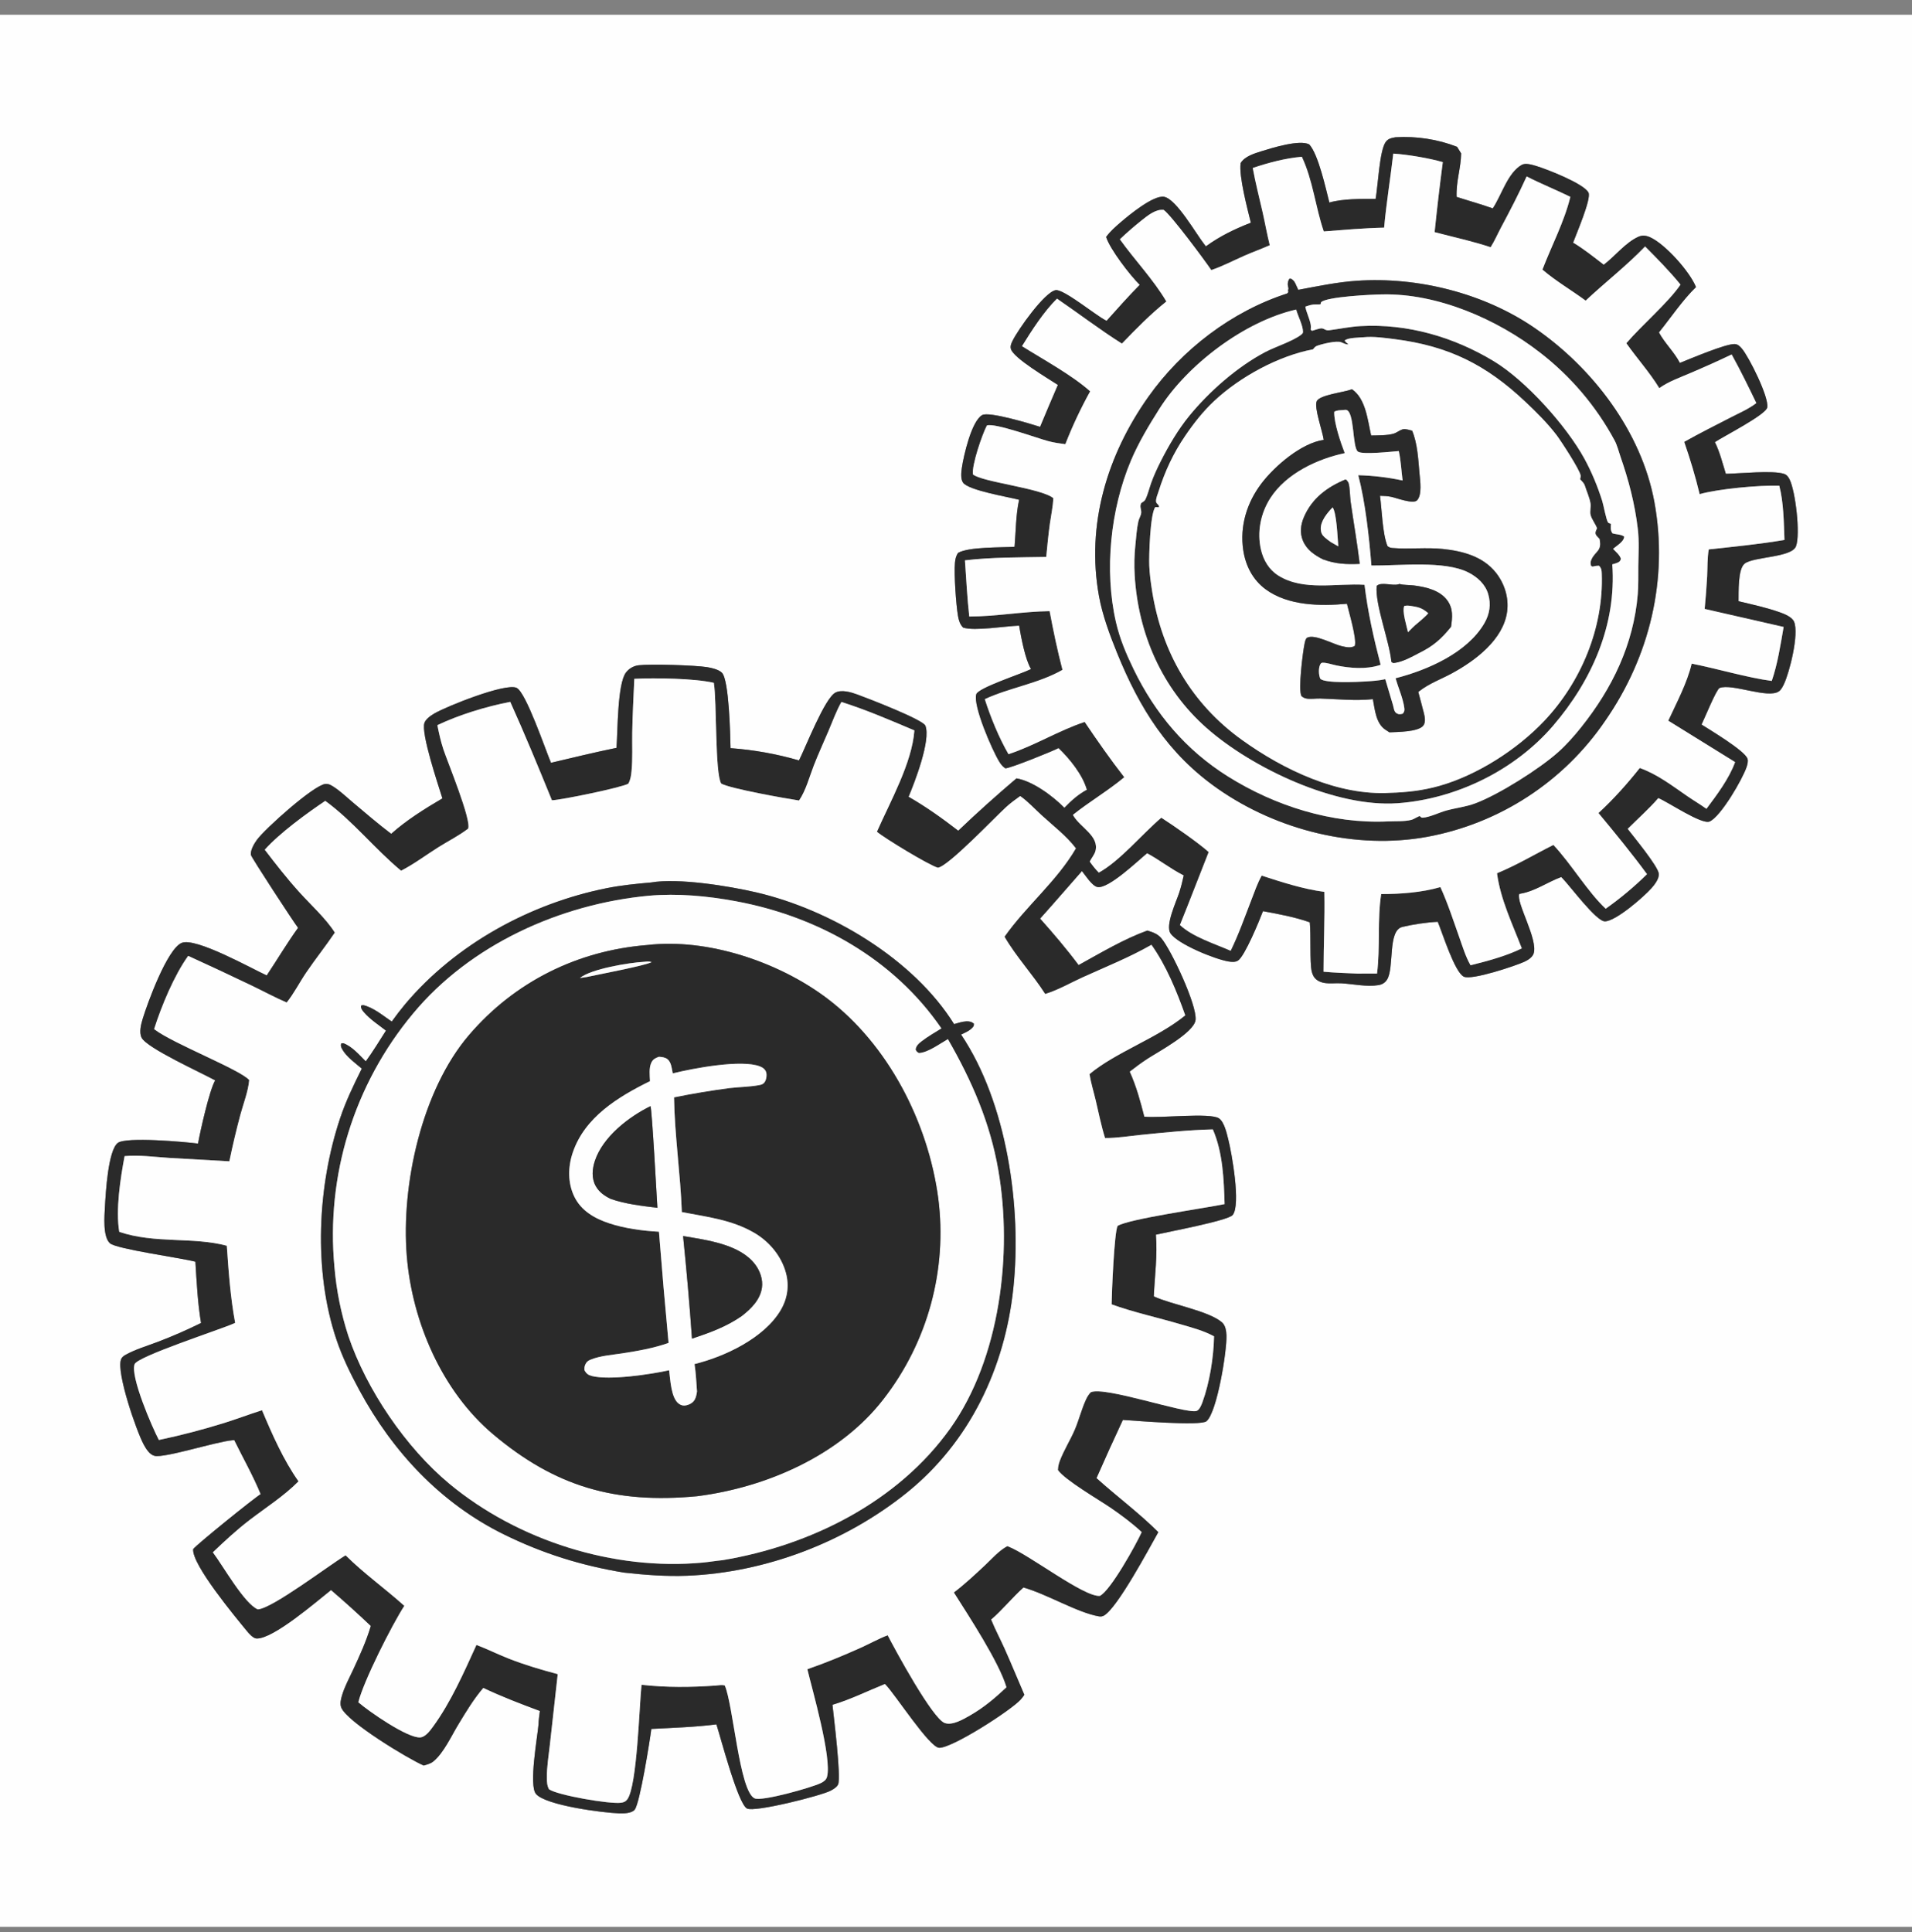 <svg width="96" height="97" viewBox="0 0 96 97" fill="none" xmlns="http://www.w3.org/2000/svg">
<rect x="0" y="0" width="96" height="97" fill="#808080" stroke="none"/>
<g clip-path="url(#clip0_0_560)">
<path d="M0 0.74H96V96.74H0V0.74ZM70.064 6.892C69.861 6.932 69.692 6.955 69.567 7.14C69.263 7.591 69.186 9.333 69.069 9.986C68.372 9.982 67.407 9.976 66.746 10.169C66.565 9.46 66.193 7.749 65.737 7.251C65.253 6.996 63.867 7.427 63.343 7.591C62.984 7.703 62.494 7.848 62.293 8.187C62.192 8.825 62.637 10.499 62.804 11.182C61.995 11.497 61.252 11.855 60.546 12.368L60.512 12.326C60.074 11.782 59.076 9.995 58.449 9.881C57.915 9.784 56.673 10.81 56.269 11.158C56.009 11.382 55.739 11.618 55.537 11.897C55.727 12.506 56.755 13.841 57.227 14.3C56.65 14.887 56.111 15.493 55.562 16.107L55.501 16.076C55.017 15.83 53.392 14.499 53.002 14.568C52.442 14.668 51.104 16.564 50.839 17.113C50.776 17.241 50.717 17.372 50.756 17.517C50.878 17.977 52.649 19.017 53.116 19.325C52.813 20.025 52.516 20.727 52.223 21.431C51.766 21.286 49.657 20.642 49.311 20.841C48.773 21.15 48.381 22.901 48.296 23.472C48.265 23.683 48.219 24.049 48.355 24.234C48.647 24.627 50.636 24.95 51.169 25.092C51.002 25.861 51.008 26.668 50.94 27.452C50.251 27.496 48.647 27.449 48.106 27.757C47.998 27.911 47.964 28.07 47.947 28.257C47.895 28.82 48.003 30.368 48.1 30.927C48.138 31.143 48.199 31.353 48.36 31.509C48.936 31.694 50.46 31.435 51.169 31.411C51.271 32.002 51.469 33.088 51.765 33.589L51.696 33.624C51.275 33.835 49.115 34.534 49.018 34.857C48.845 35.429 49.815 37.656 50.163 38.224C50.252 38.369 50.334 38.483 50.479 38.576C50.723 38.575 52.891 37.7 53.149 37.557C53.704 38.088 54.362 38.898 54.572 39.651C54.119 39.901 53.803 40.186 53.443 40.557C52.87 39.974 51.849 39.212 51.036 39.08C50.034 39.932 49.063 40.799 48.113 41.708C47.324 41.098 46.484 40.498 45.618 40.004C45.924 39.277 46.746 37.159 46.463 36.433C46.345 36.131 43.567 35.058 43.042 34.867C42.735 34.755 42.264 34.612 41.951 34.77C41.411 35.041 40.441 37.542 40.117 38.178C38.996 37.853 37.844 37.646 36.68 37.562C36.667 36.886 36.606 34.156 36.252 33.781C36.093 33.611 35.722 33.531 35.503 33.495C34.911 33.399 32.659 33.328 32.064 33.401C31.811 33.432 31.581 33.564 31.427 33.767C30.995 34.34 31.018 36.727 30.954 37.547C29.847 37.772 28.764 38.039 27.665 38.297C27.398 37.678 26.409 34.75 25.936 34.534C25.373 34.276 22.405 35.473 21.82 35.815C21.646 35.916 21.377 36.094 21.31 36.297C21.132 36.83 22.006 39.415 22.213 40.085C21.345 40.594 20.39 41.189 19.642 41.864C18.979 41.362 18.35 40.819 17.714 40.284C17.403 40.023 17.096 39.725 16.755 39.505C16.627 39.422 16.492 39.341 16.335 39.359C15.737 39.426 13.294 41.621 12.898 42.167C12.764 42.351 12.57 42.678 12.596 42.917C12.609 43.033 14.772 46.339 14.966 46.582C14.404 47.363 13.923 48.175 13.392 48.973C12.634 48.628 9.829 47.05 9.123 47.339C8.398 47.637 7.399 50.374 7.163 51.158C7.081 51.429 6.976 51.833 7.11 52.098C7.376 52.626 10.128 53.865 10.803 54.242C10.51 54.755 10.061 56.761 9.943 57.414C9.322 57.334 6.32 57.06 5.911 57.384C5.425 57.769 5.305 59.907 5.269 60.585C5.245 61.033 5.153 62.084 5.518 62.419C5.836 62.711 9.135 63.162 9.811 63.346C9.874 64.373 9.925 65.407 10.094 66.423C9.389 66.772 8.668 67.086 7.933 67.366C7.401 67.571 6.785 67.747 6.291 68.029C6.188 68.088 6.113 68.146 6.074 68.26C5.842 68.935 6.859 71.871 7.218 72.529C7.332 72.737 7.51 73.031 7.757 73.092C8.255 73.216 10.847 72.382 11.657 72.311L11.723 72.304C11.736 72.303 11.75 72.302 11.763 72.301C12.202 73.195 12.713 74.097 13.09 75.015C12.745 75.222 9.866 77.55 9.699 77.776C9.627 78.553 11.832 81.201 12.404 81.897C12.504 82.019 12.714 82.258 12.881 82.263C13.722 82.292 15.894 80.404 16.622 79.829C17.302 80.413 17.969 81.015 18.619 81.633C18.39 82.402 18.061 83.124 17.723 83.85C17.532 84.259 17.303 84.68 17.175 85.113C17.117 85.308 17.056 85.537 17.136 85.734C17.427 86.451 20.503 88.311 21.276 88.641C21.442 88.591 21.625 88.545 21.761 88.433C22.278 88.005 22.654 87.17 23.004 86.593C23.386 85.962 23.784 85.298 24.266 84.738C25.204 85.184 26.136 85.539 27.108 85.9C27.079 86.126 27.044 86.352 27.038 86.58C26.985 87.21 26.543 89.639 26.912 90.069C27.407 90.647 30.3 91.017 31.094 91.042C31.307 91.049 31.722 91.045 31.87 90.855C32.133 90.517 32.63 87.379 32.704 86.803C33.79 86.745 34.892 86.713 35.97 86.574C36.173 87.18 37.041 90.548 37.505 90.798C37.883 91.002 41.24 90.152 41.709 89.902C41.835 89.835 42.032 89.72 42.084 89.58C42.233 89.181 41.867 86.249 41.797 85.591C42.708 85.318 43.551 84.897 44.43 84.543C44.444 84.557 44.458 84.57 44.471 84.584C44.945 85.061 46.674 87.751 47.162 87.751C47.839 87.751 50.765 85.864 51.247 85.33C51.314 85.255 51.374 85.174 51.432 85.091C51.099 84.323 50.782 83.544 50.44 82.781C50.22 82.291 49.962 81.809 49.761 81.312C50.34 80.81 50.819 80.21 51.387 79.701C52.578 80.039 54.105 80.972 55.186 81.153C55.277 81.168 55.359 81.153 55.439 81.106C56.112 80.707 57.677 77.779 58.158 76.924C57.189 75.957 56.069 75.129 55.053 74.212C55.483 73.232 55.925 72.258 56.378 71.289C56.908 71.32 60.28 71.607 60.578 71.354C61.111 70.902 61.609 67.805 61.579 67.04C61.57 66.814 61.528 66.532 61.344 66.38C60.639 65.798 58.837 65.505 57.931 65.087C57.979 64.043 58.122 63.041 58.036 61.989C58.602 61.855 61.653 61.286 61.891 61.003C62.314 60.497 61.839 57.862 61.672 57.21C61.594 56.905 61.476 56.344 61.209 56.152C60.781 55.846 58.188 56.154 57.454 56.063C57.255 55.288 57.052 54.534 56.719 53.802C57.015 53.571 57.313 53.349 57.628 53.145C58.156 52.803 59.959 51.839 60.028 51.209C60.108 50.465 58.803 47.69 58.311 47.106C58.125 46.885 57.877 46.8 57.607 46.72C56.426 47.146 55.257 47.847 54.156 48.453C53.547 47.638 52.899 46.879 52.223 46.12C52.933 45.332 53.621 44.527 54.324 43.733C54.501 43.95 54.835 44.484 55.103 44.534C55.658 44.637 57.133 43.215 57.598 42.834C58.215 43.164 58.762 43.602 59.386 43.922L59.435 43.948C59.373 44.238 59.302 44.522 59.211 44.805C59.064 45.261 58.499 46.453 58.769 46.858C59.138 47.409 61.016 48.163 61.681 48.272C61.835 48.297 62.016 48.315 62.155 48.23C62.496 48.019 63.237 46.209 63.413 45.746C64.172 45.885 65.037 46.045 65.763 46.306C65.831 46.941 65.753 48.304 65.861 48.772C65.899 48.937 65.974 49.088 66.111 49.192C66.224 49.278 66.362 49.328 66.502 49.35C66.778 49.394 67.073 49.351 67.354 49.368C67.945 49.403 68.622 49.555 69.208 49.46C69.391 49.431 69.54 49.344 69.641 49.187C70.019 48.597 69.66 46.715 70.412 46.537C70.955 46.409 71.63 46.305 72.189 46.281C72.421 46.829 73.034 48.812 73.498 49.035C73.896 49.226 76.096 48.49 76.536 48.287C76.715 48.204 76.937 48.07 77.003 47.872C77.236 47.165 76.106 45.304 76.282 44.878L76.353 44.866C77.074 44.743 77.707 44.282 78.388 44.032L78.448 44.092C78.823 44.471 80.147 46.265 80.582 46.258C81.134 46.25 82.541 45.021 82.924 44.588C83.077 44.415 83.313 44.112 83.286 43.862C83.246 43.486 82.012 41.996 81.718 41.613C82.226 41.105 82.792 40.607 83.26 40.063C83.746 40.26 85.445 41.418 85.839 41.244C86.404 40.993 87.494 39.114 87.696 38.507C87.736 38.39 87.784 38.211 87.739 38.089C87.592 37.681 85.871 36.658 85.433 36.377C85.571 36.099 86.18 34.603 86.339 34.541C86.963 34.297 88.774 35.101 89.321 34.707C89.431 34.628 89.511 34.474 89.567 34.354C89.853 33.754 90.334 31.838 90.081 31.22C89.978 30.969 89.57 30.813 89.331 30.73C88.673 30.499 87.969 30.349 87.291 30.185C87.3 29.756 87.245 28.554 87.61 28.288C88.077 27.945 89.966 27.993 90.176 27.425C90.403 26.812 90.149 24.664 89.855 24.072C89.791 23.944 89.716 23.837 89.574 23.79C89.015 23.605 87.345 23.776 86.653 23.788C86.487 23.258 86.351 22.694 86.103 22.197C86.518 21.915 88.67 20.824 88.733 20.453C88.822 19.933 87.815 17.923 87.461 17.505C87.363 17.39 87.258 17.28 87.099 17.274C86.644 17.257 84.88 18.008 84.345 18.221C84.057 17.665 83.589 17.238 83.293 16.69C83.886 15.954 84.485 15.061 85.154 14.413C84.848 13.64 83.601 12.242 82.838 11.906C82.645 11.822 82.451 11.8 82.257 11.889C81.608 12.184 81.09 12.866 80.522 13.294C80.021 12.91 79.525 12.509 78.983 12.185C79.136 11.766 79.909 9.982 79.758 9.672C79.536 9.218 77.623 8.478 77.127 8.332C76.93 8.274 76.601 8.169 76.409 8.276C75.695 8.677 75.393 9.811 74.95 10.463C74.351 10.247 73.739 10.082 73.135 9.885C73.106 9.091 73.354 8.435 73.363 7.701L73.158 7.371C72.197 6.993 71.098 6.827 70.064 6.892Z" fill="#FEFEFE"/>
<path d="M69.069 9.986C69.186 9.333 69.263 7.591 69.567 7.14C69.692 6.956 69.861 6.932 70.064 6.892C71.098 6.827 72.197 6.993 73.158 7.371L73.363 7.701C73.353 8.435 73.106 9.091 73.135 9.885C73.739 10.082 74.351 10.248 74.949 10.463C75.393 9.811 75.695 8.677 76.409 8.276C76.601 8.169 76.93 8.274 77.127 8.332C77.623 8.478 79.536 9.218 79.758 9.672C79.909 9.982 79.136 11.766 78.983 12.185C79.525 12.51 80.021 12.91 80.522 13.294C81.09 12.866 81.608 12.184 82.257 11.889C82.451 11.8 82.645 11.822 82.838 11.906C83.601 12.242 84.848 13.64 85.154 14.413C84.485 15.061 83.886 15.954 83.293 16.69C83.589 17.238 84.057 17.665 84.345 18.221C84.88 18.008 86.644 17.257 87.099 17.274C87.258 17.28 87.363 17.39 87.461 17.505C87.815 17.923 88.822 19.933 88.733 20.453C88.67 20.824 86.518 21.915 86.103 22.197C86.351 22.694 86.487 23.258 86.653 23.788C87.345 23.776 89.015 23.605 89.574 23.79C89.716 23.837 89.791 23.944 89.855 24.072C90.149 24.664 90.403 26.812 90.176 27.425C89.966 27.993 88.077 27.945 87.609 28.288C87.245 28.554 87.3 29.756 87.291 30.185C87.969 30.349 88.673 30.499 89.331 30.73C89.57 30.813 89.978 30.969 90.081 31.22C90.334 31.838 89.853 33.754 89.567 34.354C89.511 34.474 89.431 34.628 89.321 34.707C88.774 35.101 86.963 34.297 86.339 34.541C86.18 34.603 85.571 36.099 85.433 36.377C85.871 36.658 87.592 37.681 87.739 38.089C87.783 38.211 87.735 38.39 87.696 38.507C87.494 39.114 86.404 40.993 85.839 41.244C85.445 41.418 83.746 40.26 83.26 40.063C82.792 40.607 82.226 41.105 81.718 41.613C82.012 41.996 83.246 43.486 83.286 43.862C83.313 44.112 83.077 44.415 82.924 44.588C82.541 45.021 81.134 46.25 80.582 46.258C80.147 46.265 78.823 44.471 78.448 44.092L78.388 44.032C77.706 44.282 77.074 44.743 76.353 44.866L76.282 44.878C76.106 45.304 77.236 47.165 77.003 47.872C76.937 48.07 76.715 48.204 76.536 48.287C76.096 48.49 73.896 49.226 73.498 49.035C73.034 48.812 72.421 46.829 72.189 46.281C71.63 46.305 70.955 46.409 70.412 46.537C69.66 46.715 70.019 48.597 69.641 49.187C69.54 49.345 69.391 49.431 69.208 49.46C68.622 49.555 67.945 49.403 67.354 49.368C67.073 49.351 66.778 49.394 66.502 49.35C66.362 49.328 66.224 49.278 66.111 49.192C65.974 49.088 65.899 48.937 65.861 48.772C65.753 48.304 65.831 46.941 65.763 46.306C65.037 46.045 64.172 45.885 63.413 45.746C63.237 46.209 62.496 48.019 62.155 48.23C62.016 48.315 61.835 48.297 61.681 48.272C61.016 48.163 59.138 47.409 58.769 46.858C58.499 46.453 59.064 45.261 59.211 44.805C59.302 44.523 59.373 44.238 59.435 43.948L59.386 43.923C58.762 43.602 58.215 43.164 57.598 42.834C57.133 43.215 55.658 44.637 55.103 44.534C54.834 44.484 54.501 43.95 54.324 43.733C53.621 44.527 52.932 45.332 52.223 46.12C52.899 46.879 53.547 47.638 54.156 48.453C55.257 47.847 56.426 47.146 57.607 46.72C57.877 46.8 58.125 46.885 58.311 47.106C58.803 47.69 60.108 50.465 60.028 51.209C59.959 51.84 58.156 52.803 57.628 53.145C57.313 53.35 57.015 53.571 56.719 53.802C57.052 54.534 57.255 55.288 57.453 56.063C58.188 56.154 60.781 55.846 61.209 56.152C61.476 56.344 61.594 56.905 61.672 57.21C61.839 57.862 62.314 60.497 61.89 61.003C61.653 61.286 58.602 61.855 58.036 61.989C58.122 63.041 57.978 64.043 57.931 65.088C58.837 65.505 60.639 65.799 61.344 66.38C61.528 66.532 61.57 66.814 61.579 67.04C61.609 67.805 61.111 70.902 60.578 71.354C60.28 71.607 56.908 71.32 56.378 71.289C55.925 72.258 55.483 73.232 55.053 74.212C56.069 75.13 57.189 75.957 58.158 76.924C57.677 77.779 56.112 80.707 55.439 81.106C55.359 81.153 55.277 81.168 55.186 81.153C54.105 80.972 52.578 80.039 51.387 79.701C50.819 80.21 50.34 80.81 49.761 81.312C49.962 81.809 50.22 82.291 50.44 82.782C50.782 83.545 51.099 84.323 51.432 85.091C51.374 85.174 51.314 85.255 51.247 85.33C50.765 85.864 47.839 87.751 47.162 87.751C46.674 87.751 44.945 85.061 44.471 84.584C44.458 84.57 44.444 84.557 44.43 84.543C43.551 84.897 42.708 85.318 41.797 85.591C41.867 86.249 42.233 89.181 42.084 89.58C42.032 89.721 41.835 89.835 41.709 89.902C41.24 90.153 37.883 91.002 37.505 90.798C37.041 90.549 36.173 87.18 35.97 86.574C34.892 86.713 33.79 86.745 32.704 86.803C32.63 87.379 32.133 90.517 31.87 90.855C31.722 91.045 31.307 91.049 31.094 91.042C30.3 91.017 27.407 90.647 26.912 90.069C26.543 89.639 26.985 87.21 27.038 86.58C27.044 86.352 27.079 86.126 27.108 85.9C26.136 85.539 25.204 85.184 24.266 84.738C23.784 85.298 23.386 85.962 23.004 86.593C22.654 87.17 22.278 88.005 21.761 88.433C21.625 88.545 21.442 88.591 21.276 88.641C20.503 88.311 17.427 86.451 17.136 85.734C17.056 85.537 17.117 85.308 17.175 85.113C17.303 84.68 17.532 84.259 17.723 83.85C18.061 83.124 18.39 82.402 18.619 81.633C17.969 81.015 17.302 80.413 16.622 79.829C15.894 80.404 13.722 82.292 12.881 82.263C12.714 82.258 12.504 82.019 12.404 81.897C11.832 81.201 9.627 78.553 9.699 77.776C9.866 77.55 12.745 75.222 13.09 75.015C12.713 74.097 12.202 73.195 11.763 72.301C11.75 72.302 11.736 72.303 11.723 72.304L11.657 72.311C10.847 72.382 8.255 73.216 7.757 73.092C7.51 73.031 7.332 72.737 7.218 72.529C6.859 71.871 5.842 68.935 6.074 68.26C6.113 68.146 6.188 68.088 6.291 68.029C6.785 67.747 7.401 67.571 7.933 67.366C8.668 67.086 9.389 66.772 10.094 66.423C9.925 65.407 9.874 64.373 9.811 63.346C9.135 63.162 5.836 62.711 5.518 62.419C5.153 62.085 5.245 61.033 5.269 60.585C5.305 59.907 5.425 57.769 5.911 57.384C6.32 57.06 9.322 57.334 9.943 57.414C10.061 56.761 10.51 54.755 10.803 54.242C10.128 53.865 7.376 52.626 7.11 52.098C6.976 51.833 7.081 51.429 7.163 51.158C7.399 50.374 8.398 47.637 9.123 47.339C9.829 47.05 12.634 48.628 13.392 48.973C13.923 48.175 14.404 47.363 14.966 46.582C14.772 46.339 12.609 43.033 12.596 42.917C12.57 42.678 12.764 42.351 12.898 42.167C13.294 41.621 15.737 39.426 16.335 39.359C16.492 39.341 16.627 39.422 16.755 39.505C17.096 39.725 17.403 40.023 17.714 40.284C18.35 40.819 18.979 41.362 19.642 41.864C20.39 41.189 21.345 40.594 22.213 40.085C22.006 39.415 21.132 36.83 21.31 36.297C21.377 36.094 21.646 35.916 21.82 35.815C22.405 35.473 25.373 34.276 25.936 34.534C26.409 34.75 27.398 37.678 27.665 38.297C28.764 38.039 29.847 37.772 30.954 37.547C31.018 36.727 30.995 34.34 31.427 33.767C31.581 33.564 31.811 33.432 32.064 33.401C32.659 33.328 34.911 33.399 35.503 33.495C35.722 33.531 36.093 33.612 36.252 33.781C36.606 34.156 36.667 36.886 36.68 37.562C37.844 37.646 38.996 37.853 40.117 38.178C40.441 37.542 41.411 35.041 41.951 34.77C42.264 34.612 42.735 34.755 43.042 34.867C43.567 35.058 46.345 36.131 46.463 36.433C46.746 37.159 45.924 39.277 45.618 40.004C46.484 40.498 47.324 41.098 48.113 41.708C49.063 40.8 50.034 39.932 51.036 39.08C51.849 39.212 52.87 39.974 53.443 40.557C53.803 40.186 54.119 39.901 54.572 39.651C54.362 38.898 53.704 38.088 53.149 37.557C52.891 37.7 50.723 38.575 50.479 38.576C50.334 38.483 50.252 38.37 50.163 38.224C49.815 37.656 48.845 35.429 49.018 34.857C49.115 34.534 51.275 33.835 51.696 33.624L51.765 33.589C51.469 33.088 51.271 32.002 51.169 31.411C50.46 31.435 48.936 31.694 48.36 31.51C48.199 31.353 48.138 31.143 48.1 30.927C48.003 30.368 47.895 28.82 47.947 28.257C47.964 28.07 47.998 27.911 48.106 27.757C48.647 27.449 50.251 27.496 50.94 27.452C51.008 26.668 51.002 25.861 51.169 25.092C50.636 24.95 48.647 24.627 48.355 24.234C48.219 24.049 48.265 23.683 48.296 23.472C48.381 22.901 48.773 21.15 49.311 20.841C49.657 20.642 51.766 21.286 52.223 21.431C52.516 20.727 52.813 20.025 53.116 19.325C52.649 19.017 50.878 17.977 50.756 17.517C50.717 17.372 50.776 17.241 50.839 17.113C51.104 16.564 52.442 14.668 53.002 14.568C53.392 14.499 55.017 15.83 55.501 16.076L55.562 16.107C56.111 15.493 56.65 14.887 57.227 14.301C56.755 13.842 55.727 12.507 55.537 11.897C55.739 11.618 56.009 11.382 56.269 11.158C56.673 10.81 57.915 9.784 58.449 9.881C59.076 9.995 60.074 11.782 60.512 12.326L60.546 12.368C61.252 11.856 61.995 11.497 62.804 11.182C62.637 10.499 62.192 8.825 62.293 8.187C62.494 7.848 62.984 7.703 63.343 7.591C63.867 7.427 65.253 6.996 65.737 7.251C66.193 7.749 66.565 9.46 66.746 10.169C67.407 9.976 68.372 9.982 69.069 9.986ZM69.956 7.712C69.813 8.95 69.608 10.188 69.496 11.428C68.486 11.45 67.474 11.542 66.466 11.619C66.043 10.387 65.927 9.066 65.364 7.871C64.536 7.942 63.688 8.167 62.9 8.434C63.035 9.178 63.225 9.91 63.393 10.647C63.518 11.2 63.617 11.763 63.754 12.312C63.332 12.499 62.897 12.654 62.474 12.841C61.929 13.082 61.381 13.368 60.818 13.56C60.47 13.048 58.804 10.802 58.427 10.538C58.025 10.489 57.617 10.829 57.317 11.066C56.941 11.366 56.577 11.682 56.228 12.014C56.98 13.068 57.904 14.021 58.563 15.137C57.75 15.787 57.05 16.503 56.33 17.251C55.207 16.543 54.163 15.74 53.07 14.994C52.4 15.66 51.812 16.576 51.315 17.379C52.377 18.046 53.829 18.834 54.737 19.647C54.263 20.503 53.846 21.389 53.49 22.301C53.202 22.265 52.918 22.223 52.637 22.149C52.086 22.005 49.931 21.215 49.55 21.363C49.315 21.815 48.787 23.343 48.851 23.817C49.294 24.202 52.291 24.51 52.889 25.013C52.865 25.439 52.775 25.86 52.715 26.282C52.638 26.839 52.583 27.402 52.53 27.962C51.169 27.987 49.802 27.972 48.449 28.133C48.514 29.072 48.562 30.018 48.666 30.953C50.013 30.951 51.352 30.699 52.701 30.683C52.888 31.678 53.091 32.651 53.346 33.631C52.151 34.317 50.693 34.523 49.446 35.102C49.739 36.014 50.155 37.037 50.636 37.864C51.957 37.431 53.15 36.679 54.461 36.245C55.102 37.194 55.746 38.119 56.45 39.021C55.636 39.701 54.704 40.245 53.871 40.911C53.881 40.929 53.891 40.947 53.901 40.964C54.245 41.544 55.197 41.975 55.002 42.726C54.956 42.902 54.798 43.09 54.715 43.256C54.858 43.455 54.996 43.637 55.172 43.809C56.23 43.228 57.352 41.868 58.309 41.054C58.913 41.44 60.176 42.316 60.687 42.778C60.202 43.998 59.738 45.223 59.244 46.44C59.88 47.04 60.992 47.381 61.79 47.734C62.192 46.912 62.5 46.032 62.831 45.18C62.99 44.771 63.132 44.345 63.348 43.962C64.37 44.292 65.427 44.638 66.495 44.778C66.523 46.117 66.455 47.448 66.455 48.786C67.017 48.838 67.58 48.853 68.143 48.88L69.14 48.877C69.308 47.548 69.148 46.182 69.348 44.887C70.317 44.889 71.391 44.808 72.321 44.538C72.697 45.361 72.975 46.229 73.278 47.081C73.441 47.541 73.591 48.04 73.835 48.462C74.669 48.256 75.638 47.996 76.408 47.614C75.939 46.393 75.334 45.148 75.164 43.843C76.216 43.404 77.002 42.918 77.995 42.421C78.903 43.389 79.719 44.782 80.621 45.623C81.358 45.102 82.052 44.522 82.695 43.889C81.929 42.845 81.085 41.816 80.257 40.819C81 40.14 81.707 39.345 82.332 38.558C83.22 38.876 83.95 39.443 84.721 39.973C85.036 40.189 85.368 40.385 85.679 40.608C86.205 39.904 86.819 39.09 87.118 38.262L83.762 36.183C84.176 35.283 84.71 34.289 84.938 33.319C86.229 33.571 87.707 34.02 88.959 34.187C89.256 33.322 89.397 32.376 89.555 31.477L85.59 30.571C85.642 30.03 85.683 29.488 85.714 28.945C85.736 28.501 85.718 28.02 85.795 27.584C87.058 27.446 88.344 27.321 89.597 27.108C89.564 26.237 89.556 25.227 89.336 24.385C88.333 24.355 86.275 24.542 85.338 24.81C85.121 23.908 84.865 23.059 84.562 22.184C85.327 21.751 86.116 21.359 86.897 20.956C87.328 20.733 87.798 20.534 88.184 20.237C87.788 19.414 87.388 18.596 86.946 17.797C86.269 18.119 85.585 18.426 84.894 18.72C84.373 18.947 83.773 19.152 83.312 19.487C82.82 18.685 82.196 17.998 81.657 17.232C82.428 16.33 83.756 15.199 84.378 14.289C83.824 13.61 83.216 12.995 82.599 12.374C81.672 13.339 80.592 14.177 79.614 15.094C78.904 14.569 78.11 14.109 77.444 13.536C77.909 12.326 78.535 11.148 78.847 9.883C78.124 9.527 77.368 9.227 76.652 8.859C76.255 9.735 75.821 10.57 75.368 11.418C75.194 11.745 75.041 12.099 74.844 12.412C73.907 12.103 72.981 11.905 72.03 11.655C72.151 10.482 72.288 9.31 72.442 8.14C71.77 7.942 70.664 7.756 69.956 7.712ZM31.848 34.081C31.81 34.981 31.759 35.881 31.744 36.782C31.733 37.422 31.771 38.083 31.708 38.72C31.687 38.935 31.657 39.158 31.546 39.346C31.232 39.535 28.212 40.16 27.712 40.179C27.035 38.522 26.356 36.871 25.62 35.238C24.404 35.474 23.081 35.876 21.96 36.407C22.042 36.819 22.131 37.224 22.263 37.623C22.464 38.234 23.684 41.185 23.505 41.602C23.041 41.961 22.502 42.227 22.006 42.54C21.391 42.927 20.783 43.386 20.138 43.716C18.817 42.621 17.717 41.218 16.331 40.209C15.397 40.836 14.028 41.836 13.294 42.661C13.852 43.392 14.417 44.113 15.034 44.796C15.598 45.421 16.37 46.12 16.813 46.822C16.353 47.504 15.835 48.152 15.371 48.835C15.044 49.317 14.757 49.884 14.395 50.333C13.795 50.075 13.22 49.762 12.632 49.48C11.576 48.973 10.515 48.477 9.449 47.991C8.746 48.963 8.103 50.516 7.738 51.666C7.752 51.676 7.765 51.687 7.779 51.697C8.708 52.401 12.076 53.71 12.513 54.226C12.461 54.796 12.221 55.41 12.07 55.965C11.863 56.74 11.678 57.52 11.515 58.305L8.48 58.133C7.749 58.085 6.987 57.979 6.256 58.045C6.047 59.153 5.799 60.743 5.988 61.846C7.76 62.451 9.692 62.087 11.388 62.544C11.477 63.839 11.569 65.139 11.807 66.417L11.751 66.442C11.078 66.747 6.903 68.095 6.758 68.493C6.535 69.108 7.643 71.666 7.977 72.296C9.078 72.064 10.166 71.78 11.241 71.447C11.884 71.245 12.514 71.006 13.156 70.803C13.668 72.02 14.226 73.289 14.989 74.373C14.255 75.114 13.358 75.682 12.532 76.314C11.885 76.81 11.276 77.373 10.688 77.937C11.193 78.602 12.267 80.521 12.945 80.8C13.67 80.759 16.499 78.6 17.352 78.086C18.277 79.003 19.336 79.754 20.301 80.623C19.684 81.574 18.247 84.415 17.992 85.465C18.484 85.895 20.474 87.288 21.108 87.228C21.368 87.203 21.596 86.887 21.74 86.691C22.64 85.459 23.291 83.969 23.922 82.587C24.464 82.79 24.983 83.052 25.522 83.264C26.329 83.583 27.164 83.829 28.003 84.052L27.61 87.582C27.552 88.13 27.45 88.716 27.457 89.266C27.459 89.466 27.468 89.653 27.564 89.831C27.985 90.134 30.632 90.588 31.184 90.508C31.321 90.488 31.416 90.451 31.5 90.335C31.994 89.647 32.096 85.662 32.211 84.588C33.456 84.725 34.678 84.716 35.926 84.627C36.079 84.614 36.243 84.581 36.392 84.622C36.821 85.613 37.122 89.929 37.885 90.287C38.25 90.458 40.77 89.74 41.209 89.523C41.353 89.453 41.481 89.37 41.525 89.205C41.776 88.26 40.782 84.835 40.537 83.806C41.437 83.494 42.34 83.121 43.209 82.731C43.661 82.528 44.106 82.277 44.569 82.1C44.934 82.808 46.823 86.302 47.442 86.509C47.831 86.638 48.369 86.316 48.7 86.128C49.391 85.735 49.956 85.254 50.532 84.712C50.167 83.459 48.635 81.126 47.892 79.952C48.437 79.538 48.946 79.062 49.446 78.594C49.794 78.267 50.152 77.851 50.576 77.625C50.594 77.632 50.612 77.638 50.63 77.645C51.676 78.052 54.415 80.184 55.221 80.124C55.754 79.869 57.053 77.528 57.323 76.922L57.283 76.884C56.828 76.465 56.308 76.078 55.799 75.727C55.177 75.299 53.481 74.323 53.116 73.806C53.123 73.639 53.154 73.499 53.212 73.343C53.417 72.8 53.734 72.308 53.962 71.776C54.172 71.282 54.301 70.744 54.527 70.259C54.592 70.119 54.659 70.013 54.765 69.901C55.444 69.58 59.504 70.993 60.071 70.84C60.219 70.8 60.324 70.539 60.37 70.411C60.735 69.417 60.936 68.143 60.957 67.093C60.432 66.806 59.874 66.664 59.303 66.495C58.221 66.175 56.837 65.864 55.813 65.486C55.82 64.914 55.946 61.85 56.115 61.547C56.7 61.192 60.477 60.663 61.486 60.453C61.449 59.202 61.4 57.868 60.896 56.703C59.693 56.73 58.482 56.857 57.285 56.977C56.688 57.038 56.086 57.14 55.484 57.136C55.29 56.516 55.163 55.869 55.013 55.236C54.91 54.803 54.773 54.367 54.704 53.927C56.026 52.821 58.115 52.121 59.51 50.975C59.08 49.765 58.558 48.484 57.813 47.435C56.704 48.071 55.511 48.544 54.35 49.072C53.744 49.348 53.114 49.713 52.477 49.905C51.846 48.919 51.019 48.035 50.435 47.028C51.523 45.482 53.059 44.24 54.019 42.593C53.538 41.961 52.876 41.462 52.294 40.927C51.943 40.605 51.614 40.245 51.225 39.968C50.978 40.142 50.738 40.319 50.514 40.523C49.968 41.02 47.613 43.499 47.092 43.565C46.666 43.454 44.403 42.08 44.029 41.759C44.687 40.264 45.794 38.305 45.911 36.672C44.719 36.166 43.48 35.632 42.247 35.243C41.987 35.702 41.806 36.21 41.6 36.695C41.354 37.275 41.087 37.851 40.859 38.438C40.638 39.008 40.466 39.683 40.12 40.191C39.427 40.086 36.65 39.592 36.212 39.34C35.892 38.819 35.998 35.224 35.841 34.282C34.87 34.054 32.868 34.029 31.848 34.081Z" fill="#2A2A2A"/>
<path d="M69.496 11.429C69.608 10.188 69.813 8.951 69.956 7.712C70.664 7.756 71.77 7.942 72.442 8.14C72.288 9.31 72.151 10.482 72.031 11.655C72.981 11.905 73.907 12.103 74.844 12.412C75.041 12.099 75.194 11.745 75.368 11.418C75.821 10.57 76.255 9.735 76.652 8.859C77.368 9.227 78.124 9.527 78.847 9.883C78.535 11.148 77.909 12.326 77.444 13.536C78.11 14.11 78.904 14.569 79.614 15.094C80.592 14.177 81.672 13.34 82.599 12.374C83.216 12.995 83.824 13.61 84.378 14.289C83.756 15.199 82.428 16.33 81.657 17.232C82.196 17.998 82.82 18.685 83.312 19.487C83.773 19.152 84.373 18.947 84.895 18.72C85.585 18.427 86.269 18.119 86.946 17.797C87.388 18.596 87.788 19.414 88.184 20.237C87.799 20.534 87.328 20.733 86.897 20.956C86.116 21.359 85.327 21.751 84.562 22.184C84.865 23.059 85.121 23.908 85.338 24.81C86.275 24.542 88.333 24.355 89.336 24.385C89.556 25.227 89.564 26.237 89.597 27.108C88.344 27.321 87.058 27.446 85.795 27.584C85.718 28.02 85.736 28.501 85.714 28.945C85.683 29.488 85.642 30.03 85.59 30.572L89.555 31.477C89.397 32.376 89.256 33.322 88.959 34.187C87.707 34.02 86.229 33.571 84.938 33.319C84.71 34.289 84.176 35.283 83.762 36.183L87.118 38.262C86.819 39.09 86.205 39.904 85.679 40.608C85.368 40.385 85.036 40.19 84.721 39.973C83.95 39.443 83.22 38.876 82.332 38.558C81.707 39.345 81 40.14 80.257 40.819C81.085 41.816 81.929 42.845 82.695 43.889C82.052 44.522 81.358 45.102 80.621 45.623C79.719 44.782 78.903 43.389 77.995 42.421C77.002 42.918 76.216 43.404 75.164 43.843C75.334 45.148 75.94 46.393 76.408 47.614C75.638 47.996 74.669 48.256 73.835 48.462C73.591 48.04 73.441 47.541 73.278 47.081C72.975 46.229 72.697 45.361 72.321 44.538C71.391 44.808 70.317 44.889 69.349 44.887C69.148 46.182 69.308 47.548 69.14 48.877L68.143 48.88C67.58 48.854 67.017 48.838 66.455 48.786C66.455 47.448 66.523 46.117 66.495 44.778C65.427 44.638 64.37 44.292 63.348 43.962C63.132 44.345 62.99 44.771 62.831 45.18C62.5 46.033 62.192 46.913 61.79 47.734C60.992 47.381 59.88 47.04 59.244 46.44C59.738 45.223 60.202 43.998 60.687 42.778C60.176 42.316 58.913 41.44 58.309 41.054C57.352 41.868 56.23 43.228 55.172 43.809C54.996 43.637 54.858 43.455 54.715 43.256C54.798 43.091 54.956 42.902 55.002 42.726C55.197 41.975 54.245 41.544 53.901 40.964C53.891 40.947 53.881 40.929 53.871 40.911C54.704 40.245 55.636 39.701 56.45 39.022C55.746 38.119 55.102 37.194 54.461 36.245C53.15 36.679 51.957 37.431 50.636 37.865C50.155 37.037 49.739 36.014 49.446 35.102C50.693 34.523 52.151 34.317 53.347 33.631C53.091 32.651 52.888 31.678 52.701 30.683C51.352 30.699 50.013 30.951 48.666 30.953C48.562 30.018 48.514 29.072 48.449 28.133C49.802 27.972 51.169 27.988 52.53 27.962C52.583 27.402 52.638 26.839 52.715 26.282C52.775 25.86 52.865 25.439 52.889 25.013C52.291 24.51 49.294 24.202 48.851 23.817C48.787 23.343 49.315 21.815 49.55 21.363C49.931 21.215 52.086 22.005 52.637 22.149C52.918 22.223 53.202 22.265 53.49 22.301C53.846 21.389 54.263 20.503 54.737 19.647C53.829 18.834 52.377 18.046 51.315 17.379C51.812 16.576 52.4 15.66 53.07 14.994C54.163 15.74 55.207 16.543 56.33 17.251C57.05 16.504 57.75 15.787 58.563 15.137C57.904 14.021 56.98 13.068 56.228 12.014C56.577 11.682 56.941 11.366 57.317 11.066C57.617 10.829 58.025 10.489 58.427 10.538C58.804 10.802 60.47 13.048 60.818 13.56C61.381 13.368 61.929 13.082 62.474 12.841C62.897 12.654 63.332 12.499 63.754 12.312C63.617 11.763 63.518 11.2 63.393 10.648C63.225 9.91 63.035 9.178 62.9 8.434C63.688 8.167 64.536 7.942 65.364 7.871C65.927 9.066 66.043 10.387 66.466 11.619C67.474 11.542 68.486 11.45 69.496 11.429ZM65.185 14.552L65.038 14.231C64.984 14.116 64.934 14.072 64.834 14L64.743 13.992C64.677 14.086 64.65 14.198 64.66 14.316C64.665 14.372 64.69 14.425 64.694 14.48C64.696 14.519 64.672 14.557 64.674 14.596C64.675 14.619 64.685 14.641 64.69 14.664L64.628 14.734C61.846 15.632 59.335 17.551 57.651 19.933C55.582 22.858 54.533 26.344 55.178 29.921C55.352 30.885 55.717 31.867 56.085 32.775C57.217 35.564 58.641 37.854 61.156 39.607C64.138 41.687 68.066 42.672 71.667 42.012C75.301 41.339 78.516 39.243 80.596 36.188C82.831 32.968 83.772 29.074 83.066 25.209C82.42 21.675 79.958 18.454 77.03 16.45C74.492 14.715 71.176 13.889 68.126 14.097C67.137 14.164 66.158 14.37 65.185 14.552Z" fill="#FEFEFE"/>
<path d="M64.69 14.664C64.685 14.641 64.675 14.619 64.674 14.596C64.672 14.557 64.696 14.519 64.694 14.48C64.69 14.425 64.665 14.372 64.66 14.316C64.65 14.198 64.677 14.086 64.743 13.992L64.834 14C64.934 14.072 64.984 14.116 65.038 14.231L65.185 14.552C66.158 14.37 67.137 14.164 68.126 14.097C71.176 13.889 74.492 14.715 77.03 16.45C79.958 18.454 82.42 21.675 83.066 25.209C83.772 29.074 82.831 32.968 80.596 36.188C78.516 39.243 75.301 41.339 71.667 42.012C68.066 42.672 64.138 41.687 61.156 39.607C58.641 37.854 57.217 35.564 56.085 32.775C55.717 31.867 55.352 30.885 55.178 29.921C54.533 26.344 55.582 22.858 57.651 19.933C59.335 17.551 61.846 15.632 64.628 14.734L64.69 14.664ZM69.4 14.781C68.901 14.784 66.611 14.895 66.331 15.173L66.3 15.281C66.23 15.283 66.16 15.286 66.09 15.284C65.884 15.277 65.732 15.33 65.54 15.396C65.59 15.701 65.834 16.168 65.818 16.418C65.816 16.443 65.816 16.468 65.814 16.493C65.813 16.514 65.811 16.534 65.809 16.554L65.876 16.609C65.99 16.58 66.265 16.473 66.368 16.487C66.524 16.507 66.542 16.605 66.748 16.579C67.273 16.512 67.781 16.401 68.312 16.372C70.672 16.24 73.003 16.923 75.01 18.139C76.625 19.118 78.653 21.389 79.549 23.023C79.917 23.695 80.218 24.428 80.449 25.159C80.513 25.364 80.648 26.118 80.742 26.234C80.775 26.274 80.838 26.277 80.885 26.299C80.878 26.477 80.851 26.627 80.96 26.775C81.146 26.836 81.409 26.825 81.551 26.942C81.534 27.111 81.402 27.229 81.277 27.332C81.183 27.41 81.087 27.484 80.99 27.557C81.128 27.701 81.329 27.864 81.385 28.057C81.346 28.169 81.336 28.191 81.221 28.247C81.139 28.286 81.038 28.308 80.952 28.334C81.168 31.369 79.927 34.167 77.977 36.44C76.056 38.678 73.097 40.118 70.17 40.328C67.07 40.55 62.869 38.573 60.569 36.539C58.343 34.57 57.148 31.824 56.972 28.889C56.942 28.378 56.953 27.866 57.007 27.357C57.047 26.972 57.072 26.554 57.156 26.177C57.188 26.037 57.281 25.894 57.299 25.757C57.31 25.672 57.283 25.576 57.268 25.492C57.25 25.395 57.263 25.351 57.297 25.261C57.316 25.249 57.335 25.236 57.354 25.223C57.406 25.186 57.472 25.146 57.502 25.087C57.629 24.839 57.703 24.516 57.798 24.25C57.934 23.869 58.106 23.5 58.289 23.139C58.678 22.371 59.16 21.554 59.705 20.887C60.707 19.66 62.121 18.415 63.524 17.677C64.052 17.4 64.871 17.147 65.321 16.813C65.374 16.76 65.424 16.741 65.423 16.66C65.417 16.324 65.17 15.877 65.08 15.541C62.496 16.126 59.614 18.305 58.209 20.529C57.686 21.356 57.168 22.216 56.786 23.119C55.754 25.56 55.436 28.648 56.03 31.229C56.224 32.075 56.543 32.827 56.92 33.603C58.002 35.832 59.544 37.662 61.658 38.985C64.022 40.466 66.886 41.373 69.689 41.24C70.051 41.223 70.506 41.252 70.856 41.164C70.945 41.141 71.021 41.095 71.101 41.053C71.159 41.023 71.218 40.997 71.276 40.967C71.329 41.01 71.357 41.058 71.429 41.054C71.78 41.034 72.254 40.795 72.61 40.696C73.101 40.56 73.593 40.513 74.078 40.331C75.257 39.889 77.292 38.603 78.228 37.768C78.651 37.391 79.033 36.957 79.387 36.515C80.951 34.558 82.02 32.355 82.231 29.831C82.27 29.367 82.254 28.895 82.259 28.43C82.265 27.811 82.307 27.169 82.233 26.553C82.08 25.272 81.777 24.117 81.356 22.905C81.27 22.656 81.195 22.35 81.071 22.119C80.145 20.399 78.867 18.893 77.32 17.699C75.166 16.023 72.168 14.719 69.4 14.781ZM68.465 16.932C68.25 16.951 67.648 16.95 67.514 17.101C67.571 17.183 67.628 17.231 67.708 17.29C67.567 17.297 67.461 17.233 67.334 17.181C67.11 17.09 66.351 17.274 66.113 17.368C66.031 17.4 65.978 17.475 65.923 17.539C64.185 17.869 62.254 18.923 60.962 20.134C60.398 20.663 59.935 21.254 59.502 21.891C58.906 22.766 58.492 23.662 58.172 24.668C58.124 24.82 58.027 25.035 58.046 25.189C58.062 25.312 58.23 25.347 58.186 25.469L58.003 25.462C57.743 25.821 57.684 27.933 57.704 28.399C57.723 28.831 57.781 29.263 57.849 29.69C58.339 32.752 59.822 35.324 62.359 37.149C64.44 38.646 67.191 39.965 69.809 39.804C70.641 39.782 71.458 39.685 72.262 39.458C74.161 38.922 76.17 37.635 77.529 36.2C79.38 34.249 80.521 31.519 80.424 28.808C80.418 28.635 80.41 28.532 80.286 28.404C80.165 28.401 80.076 28.419 79.96 28.448L79.89 28.415C79.853 28.298 79.847 28.226 79.896 28.11C80.089 27.653 80.448 27.69 80.308 27.054C80.224 26.96 80.088 26.866 80.107 26.729C80.116 26.664 80.16 26.583 80.186 26.521C80.101 26.298 79.918 26.075 79.861 25.85C79.816 25.671 79.886 25.463 79.858 25.278C79.815 25.002 79.656 24.643 79.568 24.368C79.532 24.254 79.417 24.151 79.338 24.063C79.346 24.003 79.367 23.942 79.363 23.881C79.343 23.616 78.348 22.098 78.155 21.846C77.695 21.245 77.146 20.699 76.596 20.18C74.613 18.308 72.729 17.369 70.01 17.025C69.508 16.962 68.969 16.883 68.465 16.932Z" fill="#2A2A2A"/>
<path d="M65.54 15.396C65.732 15.33 65.884 15.277 66.09 15.284C66.16 15.286 66.23 15.283 66.3 15.281L66.331 15.173C66.611 14.895 68.901 14.784 69.4 14.781C72.168 14.719 75.166 16.023 77.32 17.699C78.867 18.893 80.145 20.399 81.071 22.119C81.195 22.35 81.27 22.656 81.356 22.905C81.777 24.117 82.08 25.272 82.233 26.553C82.307 27.169 82.265 27.811 82.259 28.43C82.254 28.895 82.27 29.367 82.231 29.831C82.02 32.355 80.951 34.558 79.387 36.515C79.033 36.957 78.651 37.391 78.228 37.768C77.292 38.603 75.257 39.889 74.078 40.331C73.593 40.513 73.101 40.56 72.61 40.696C72.254 40.795 71.78 41.034 71.429 41.054C71.357 41.058 71.329 41.01 71.276 40.967C71.218 40.997 71.159 41.023 71.101 41.053C71.021 41.095 70.945 41.141 70.856 41.164C70.506 41.252 70.051 41.223 69.689 41.24C66.886 41.373 64.022 40.466 61.658 38.985C59.544 37.662 58.002 35.832 56.92 33.603C56.543 32.827 56.224 32.075 56.03 31.229C55.436 28.648 55.754 25.56 56.786 23.119C57.168 22.216 57.686 21.356 58.209 20.529C59.614 18.305 62.496 16.126 65.08 15.541C65.17 15.877 65.417 16.324 65.423 16.66C65.424 16.741 65.374 16.76 65.321 16.813C64.871 17.147 64.052 17.4 63.524 17.677C62.121 18.415 60.707 19.66 59.705 20.887C59.16 21.554 58.678 22.371 58.289 23.139C58.106 23.5 57.934 23.869 57.798 24.25C57.703 24.516 57.629 24.839 57.502 25.087C57.472 25.146 57.406 25.186 57.354 25.223C57.335 25.236 57.316 25.249 57.297 25.261C57.263 25.351 57.25 25.395 57.268 25.492C57.283 25.576 57.31 25.672 57.299 25.757C57.281 25.894 57.188 26.037 57.156 26.177C57.072 26.554 57.047 26.972 57.007 27.357C56.953 27.866 56.942 28.378 56.972 28.889C57.148 31.824 58.343 34.57 60.569 36.539C62.869 38.573 67.07 40.55 70.17 40.328C73.097 40.118 76.056 38.678 77.977 36.44C79.927 34.167 81.168 31.369 80.952 28.334C81.038 28.308 81.139 28.286 81.221 28.247C81.336 28.191 81.346 28.169 81.385 28.057C81.329 27.864 81.128 27.701 80.99 27.557C81.087 27.484 81.183 27.41 81.277 27.332C81.402 27.229 81.534 27.111 81.551 26.942C81.409 26.825 81.146 26.836 80.96 26.775C80.851 26.627 80.878 26.477 80.885 26.299C80.838 26.277 80.775 26.274 80.742 26.234C80.648 26.118 80.513 25.364 80.449 25.159C80.218 24.428 79.917 23.695 79.549 23.023C78.653 21.389 76.625 19.118 75.01 18.139C73.003 16.923 70.672 16.24 68.312 16.372C67.781 16.401 67.273 16.512 66.748 16.579C66.542 16.605 66.524 16.507 66.368 16.487C66.265 16.473 65.99 16.58 65.876 16.609L65.809 16.554C65.811 16.534 65.813 16.514 65.814 16.493C65.816 16.468 65.816 16.443 65.818 16.418C65.834 16.168 65.59 15.701 65.54 15.396Z" fill="#FEFEFE"/>
<path d="M69.809 39.804C67.191 39.965 64.44 38.646 62.359 37.149C59.822 35.324 58.339 32.752 57.849 29.69C57.781 29.263 57.723 28.831 57.704 28.399C57.684 27.933 57.743 25.821 58.003 25.462L58.186 25.469C58.23 25.347 58.062 25.312 58.046 25.189C58.027 25.035 58.124 24.82 58.172 24.668C58.492 23.662 58.906 22.766 59.502 21.891C59.935 21.254 60.398 20.663 60.962 20.134C62.254 18.923 64.185 17.869 65.923 17.539C65.978 17.475 66.031 17.4 66.113 17.368C66.351 17.274 67.11 17.09 67.334 17.181C67.461 17.233 67.567 17.297 67.708 17.29C67.628 17.231 67.571 17.183 67.514 17.101C67.648 16.95 68.25 16.951 68.465 16.932C68.969 16.883 69.508 16.962 70.01 17.025C72.729 17.369 74.613 18.308 76.596 20.18C77.146 20.699 77.695 21.245 78.155 21.846C78.348 22.098 79.343 23.616 79.363 23.881C79.367 23.942 79.346 24.003 79.338 24.063C79.417 24.151 79.532 24.254 79.568 24.368C79.656 24.643 79.815 25.002 79.858 25.278C79.886 25.463 79.816 25.671 79.861 25.85C79.918 26.075 80.101 26.298 80.186 26.521C80.16 26.583 80.116 26.664 80.107 26.729C80.088 26.866 80.224 26.96 80.308 27.054C80.448 27.69 80.089 27.653 79.896 28.11C79.847 28.226 79.853 28.298 79.89 28.415L79.96 28.448C80.076 28.419 80.165 28.401 80.286 28.404C80.41 28.532 80.418 28.635 80.424 28.808C80.521 31.519 79.38 34.249 77.529 36.2C76.17 37.635 74.161 38.922 72.262 39.458C71.458 39.685 70.641 39.782 69.809 39.804ZM67.876 19.541C67.859 19.548 67.842 19.555 67.824 19.562C67.476 19.696 66.247 19.826 66.11 20.148C65.974 20.466 66.406 21.663 66.463 22.085C65.344 22.239 63.986 23.41 63.326 24.286C62.603 25.245 62.245 26.411 62.421 27.61C62.538 28.399 62.897 29.11 63.55 29.59C64.677 30.417 66.301 30.437 67.629 30.313C67.73 30.741 68.135 32.083 68.023 32.428C67.83 32.551 67.581 32.489 67.37 32.443C66.942 32.349 66.015 31.822 65.637 32.015C65.551 32.059 65.521 32.228 65.502 32.316C65.416 32.72 65.17 34.641 65.346 34.947C65.426 35.011 65.471 35.042 65.573 35.066C65.785 35.114 66.061 35.063 66.281 35.07C67.171 35.098 68.04 35.195 68.931 35.103C69.032 35.625 69.081 36.312 69.555 36.633C69.623 36.679 69.691 36.724 69.761 36.767C70.15 36.75 71.215 36.75 71.46 36.432C71.589 36.266 71.543 36.012 71.497 35.824C71.408 35.461 71.304 35.101 71.211 34.739L71.27 34.694C71.763 34.311 72.36 34.098 72.905 33.802C74.067 33.172 75.482 32.114 75.671 30.709C75.765 30.009 75.543 29.301 75.106 28.75C74.458 27.934 73.443 27.667 72.448 27.562C71.602 27.474 70.754 27.583 69.919 27.514C69.813 27.505 69.743 27.483 69.663 27.414C69.409 26.771 69.385 25.611 69.289 24.893C69.477 24.898 69.663 24.904 69.848 24.943C70.111 24.997 70.954 25.325 71.15 25.119C71.412 24.845 71.302 24.115 71.271 23.765C71.208 23.066 71.174 22.273 70.902 21.623C70.783 21.594 70.591 21.531 70.47 21.548C70.309 21.57 70.143 21.72 69.984 21.769C69.671 21.867 69.179 21.858 68.844 21.865C68.668 21.097 68.578 20.024 67.885 19.545C67.882 19.544 67.879 19.543 67.876 19.541Z" fill="#FEFEFE"/>
<path d="M66.463 22.085C66.406 21.663 65.974 20.466 66.11 20.148C66.247 19.826 67.476 19.696 67.824 19.562C67.842 19.555 67.859 19.548 67.876 19.541C67.879 19.542 67.882 19.544 67.885 19.545C68.578 20.024 68.668 21.097 68.844 21.865C69.179 21.858 69.671 21.867 69.984 21.769C70.143 21.719 70.309 21.57 70.47 21.548C70.591 21.531 70.783 21.594 70.902 21.623C71.174 22.273 71.208 23.066 71.271 23.765C71.302 24.115 71.412 24.845 71.15 25.119C70.954 25.325 70.111 24.997 69.848 24.943C69.663 24.904 69.477 24.898 69.289 24.893C69.385 25.611 69.409 26.771 69.663 27.414C69.743 27.483 69.813 27.505 69.919 27.514C70.754 27.583 71.602 27.474 72.448 27.562C73.443 27.667 74.458 27.934 75.106 28.75C75.543 29.3 75.765 30.009 75.671 30.709C75.482 32.114 74.067 33.172 72.905 33.802C72.36 34.098 71.763 34.31 71.27 34.694L71.211 34.739C71.304 35.101 71.408 35.461 71.497 35.824C71.543 36.012 71.589 36.266 71.46 36.432C71.215 36.749 70.15 36.75 69.761 36.767C69.691 36.724 69.623 36.679 69.555 36.633C69.081 36.311 69.032 35.625 68.931 35.102C68.04 35.195 67.171 35.098 66.281 35.07C66.061 35.063 65.785 35.114 65.573 35.066C65.471 35.042 65.426 35.01 65.346 34.947C65.17 34.641 65.416 32.72 65.502 32.315C65.521 32.228 65.551 32.058 65.637 32.015C66.015 31.822 66.942 32.349 67.37 32.443C67.581 32.489 67.83 32.551 68.023 32.428C68.135 32.083 67.73 30.74 67.629 30.313C66.301 30.437 64.677 30.417 63.55 29.589C62.897 29.11 62.538 28.399 62.421 27.61C62.245 26.411 62.603 25.245 63.326 24.286C63.986 23.41 65.344 22.239 66.463 22.085ZM67.443 20.589C67.295 20.599 67.116 20.59 66.991 20.676C66.968 21.209 67.319 22.236 67.519 22.75C66.137 23.042 64.578 23.776 63.786 25.004C63.295 25.766 63.106 26.711 63.312 27.597C63.435 28.126 63.716 28.603 64.183 28.897C65.45 29.692 67.117 29.269 68.512 29.36C68.675 30.723 68.975 32.049 69.321 33.377L69.258 33.398C68.585 33.614 67.778 33.549 67.094 33.408C66.879 33.364 66.623 33.27 66.406 33.273C66.335 33.274 66.311 33.314 66.281 33.377C66.193 33.561 66.209 33.903 66.295 34.083C66.564 34.319 68.171 34.238 68.589 34.212C68.909 34.191 69.239 34.169 69.554 34.099C69.682 34.539 69.813 34.977 69.946 35.415C69.985 35.56 69.992 35.745 70.139 35.821C70.251 35.88 70.318 35.858 70.432 35.831C70.516 35.719 70.528 35.673 70.508 35.531C70.44 35.046 70.206 34.526 70.069 34.053C71.672 33.641 73.664 32.779 74.529 31.29C74.794 30.832 74.871 30.342 74.722 29.831C74.577 29.332 74.183 28.976 73.733 28.745C72.527 28.128 70.253 28.409 68.858 28.394C68.745 26.985 68.554 25.218 68.197 23.858C68.945 23.878 69.691 23.966 70.424 24.123C70.357 23.626 70.341 23.136 70.231 22.645C69.876 22.674 68.423 22.834 68.186 22.678C67.883 22.479 68.029 20.617 67.571 20.576C67.538 20.573 67.477 20.584 67.443 20.589Z" fill="#2A2A2A"/>
<path d="M67.519 22.75C67.319 22.236 66.968 21.209 66.991 20.676C67.116 20.59 67.295 20.599 67.443 20.588C67.477 20.583 67.538 20.573 67.571 20.576C68.029 20.617 67.883 22.478 68.186 22.677C68.423 22.834 69.876 22.674 70.231 22.645C70.341 23.136 70.357 23.626 70.424 24.123C69.691 23.966 68.945 23.878 68.197 23.858C68.554 25.218 68.745 26.985 68.858 28.394C70.253 28.409 72.527 28.128 73.733 28.745C74.183 28.976 74.577 29.332 74.722 29.831C74.871 30.342 74.794 30.832 74.529 31.29C73.664 32.779 71.672 33.641 70.069 34.053C70.206 34.526 70.44 35.046 70.508 35.531C70.528 35.673 70.516 35.719 70.432 35.831C70.318 35.858 70.251 35.88 70.139 35.821C69.992 35.745 69.985 35.56 69.945 35.415C69.813 34.977 69.682 34.538 69.554 34.099C69.239 34.169 68.909 34.191 68.589 34.212C68.171 34.238 66.564 34.319 66.295 34.083C66.209 33.903 66.193 33.561 66.281 33.377C66.311 33.314 66.335 33.274 66.406 33.273C66.623 33.269 66.879 33.364 67.094 33.408C67.778 33.549 68.585 33.614 69.258 33.398L69.321 33.377C68.975 32.049 68.675 30.723 68.512 29.36C67.117 29.269 65.45 29.692 64.183 28.896C63.716 28.603 63.435 28.126 63.312 27.596C63.106 26.711 63.295 25.766 63.786 25.004C64.578 23.776 66.137 23.042 67.519 22.75ZM67.553 24.074C66.631 24.457 65.866 25.027 65.465 25.974C65.304 26.352 65.258 26.759 65.419 27.146C65.609 27.603 65.997 27.866 66.421 28.082C67.068 28.318 67.588 28.338 68.27 28.31C68.144 27.262 67.96 26.22 67.812 25.174C67.774 24.903 67.786 24.471 67.699 24.224C67.695 24.214 67.618 24.11 67.613 24.105C67.596 24.091 67.573 24.084 67.553 24.074ZM70.266 29.319C70.243 29.326 70.22 29.333 70.196 29.34C69.903 29.419 69.339 29.201 69.123 29.416C69.028 30.329 69.761 32.18 69.861 33.228C69.942 33.285 69.923 33.294 70.032 33.279C70.429 33.225 70.877 32.981 71.23 32.793C71.949 32.442 72.358 32.085 72.857 31.467C72.924 30.991 72.971 30.561 72.67 30.146C72.296 29.631 71.589 29.471 70.992 29.394C70.757 29.364 70.491 29.382 70.266 29.319Z" fill="#FEFEFE"/>
<path d="M66.421 28.082C65.997 27.866 65.609 27.603 65.419 27.146C65.258 26.76 65.304 26.352 65.465 25.974C65.866 25.027 66.631 24.457 67.554 24.074C67.573 24.085 67.596 24.091 67.613 24.106C67.618 24.11 67.695 24.214 67.699 24.225C67.786 24.471 67.774 24.903 67.812 25.175C67.96 26.22 68.144 27.262 68.27 28.31C67.588 28.338 67.068 28.319 66.421 28.082ZM66.908 25.474C66.641 25.753 66.296 26.161 66.315 26.57C66.323 26.738 66.38 26.862 66.505 26.972C66.604 27.059 66.711 27.14 66.819 27.217C66.943 27.29 67.069 27.361 67.195 27.431C67.158 27.039 67.115 25.74 66.908 25.474Z" fill="#2A2A2A"/>
<path d="M66.819 27.216C66.711 27.14 66.604 27.059 66.505 26.972C66.38 26.862 66.323 26.738 66.315 26.57C66.296 26.161 66.641 25.753 66.908 25.474C67.115 25.74 67.158 27.038 67.195 27.431C67.069 27.361 66.943 27.289 66.819 27.216Z" fill="#FEFEFE"/>
<path d="M71.23 32.793C70.877 32.981 70.429 33.225 70.032 33.279C69.923 33.294 69.942 33.285 69.861 33.228C69.761 32.18 69.028 30.329 69.123 29.416C69.339 29.201 69.903 29.419 70.196 29.34C70.22 29.333 70.243 29.326 70.266 29.319C70.491 29.382 70.757 29.364 70.993 29.394C71.589 29.471 72.296 29.631 72.67 30.146C72.971 30.561 72.924 30.991 72.857 31.467C72.358 32.086 71.949 32.442 71.23 32.793ZM70.509 30.422C70.385 30.688 70.627 31.429 70.694 31.74C70.853 31.585 71.01 31.412 71.187 31.277C71.365 31.12 71.555 30.969 71.713 30.79C71.448 30.563 71.286 30.495 70.947 30.44L70.872 30.427C70.741 30.406 70.641 30.392 70.509 30.422Z" fill="#2A2A2A"/>
<path d="M70.694 31.74C70.627 31.429 70.385 30.688 70.509 30.422C70.641 30.392 70.741 30.406 70.872 30.427L70.947 30.44C71.286 30.495 71.448 30.563 71.713 30.791C71.555 30.969 71.365 31.12 71.187 31.277C71.01 31.412 70.853 31.585 70.694 31.74Z" fill="#FEFEFE"/>
<path d="M27.712 40.18C28.212 40.16 31.232 39.535 31.546 39.346C31.657 39.158 31.687 38.935 31.708 38.72C31.771 38.083 31.733 37.422 31.744 36.782C31.759 35.881 31.81 34.981 31.848 34.081C32.868 34.03 34.87 34.055 35.841 34.282C35.998 35.224 35.892 38.819 36.212 39.34C36.65 39.593 39.427 40.086 40.12 40.191C40.466 39.683 40.638 39.008 40.859 38.438C41.087 37.851 41.354 37.275 41.6 36.695C41.806 36.21 41.987 35.702 42.247 35.243C43.48 35.632 44.719 36.166 45.911 36.672C45.794 38.305 44.687 40.264 44.029 41.759C44.403 42.08 46.666 43.454 47.092 43.565C47.613 43.499 49.968 41.02 50.514 40.523C50.738 40.319 50.978 40.142 51.225 39.968C51.614 40.245 51.943 40.605 52.294 40.927C52.876 41.462 53.538 41.961 54.019 42.593C53.059 44.24 51.523 45.482 50.435 47.029C51.019 48.035 51.846 48.919 52.477 49.905C53.114 49.713 53.744 49.348 54.35 49.072C55.511 48.544 56.704 48.071 57.813 47.435C58.558 48.484 59.08 49.766 59.51 50.975C58.115 52.121 56.026 52.821 54.704 53.927C54.773 54.367 54.91 54.803 55.013 55.236C55.163 55.869 55.29 56.516 55.484 57.136C56.086 57.14 56.688 57.038 57.285 56.977C58.482 56.857 59.693 56.73 60.896 56.703C61.4 57.868 61.449 59.202 61.486 60.453C60.477 60.663 56.7 61.192 56.115 61.547C55.946 61.85 55.82 64.914 55.813 65.486C56.837 65.864 58.221 66.175 59.303 66.495C59.874 66.664 60.432 66.806 60.957 67.093C60.936 68.143 60.735 69.417 60.37 70.411C60.324 70.539 60.219 70.8 60.071 70.84C59.504 70.993 55.444 69.58 54.765 69.901C54.659 70.013 54.592 70.119 54.527 70.259C54.301 70.744 54.172 71.282 53.962 71.776C53.734 72.308 53.417 72.8 53.212 73.343C53.154 73.499 53.123 73.639 53.116 73.806C53.481 74.323 55.177 75.299 55.799 75.727C56.308 76.078 56.828 76.465 57.283 76.884L57.323 76.922C57.053 77.528 55.754 79.87 55.221 80.124C54.415 80.184 51.676 78.052 50.63 77.645C50.612 77.638 50.594 77.632 50.576 77.625C50.152 77.851 49.794 78.267 49.446 78.594C48.946 79.062 48.437 79.538 47.892 79.952C48.635 81.126 50.167 83.459 50.533 84.712C49.956 85.254 49.391 85.735 48.7 86.128C48.369 86.316 47.831 86.638 47.442 86.509C46.823 86.302 44.934 82.808 44.569 82.1C44.106 82.277 43.661 82.528 43.209 82.731C42.34 83.121 41.437 83.494 40.537 83.806C40.782 84.835 41.776 88.26 41.525 89.205C41.481 89.37 41.353 89.453 41.209 89.524C40.77 89.74 38.25 90.458 37.885 90.287C37.122 89.929 36.821 85.613 36.392 84.623C36.243 84.581 36.079 84.614 35.926 84.627C34.678 84.716 33.456 84.725 32.211 84.588C32.096 85.662 31.994 89.648 31.5 90.335C31.416 90.451 31.321 90.488 31.184 90.508C30.632 90.588 27.985 90.134 27.564 89.831C27.468 89.653 27.459 89.466 27.457 89.266C27.45 88.716 27.552 88.13 27.61 87.582L28.003 84.052C27.164 83.829 26.329 83.583 25.522 83.264C24.983 83.052 24.464 82.79 23.922 82.587C23.291 83.969 22.64 85.459 21.74 86.691C21.596 86.887 21.368 87.203 21.108 87.228C20.474 87.288 18.484 85.895 17.992 85.465C18.247 84.415 19.684 81.574 20.301 80.623C19.336 79.754 18.277 79.004 17.352 78.086C16.499 78.6 13.67 80.759 12.945 80.8C12.267 80.521 11.193 78.602 10.688 77.937C11.276 77.373 11.885 76.81 12.532 76.314C13.358 75.682 14.255 75.114 14.989 74.373C14.226 73.289 13.668 72.02 13.156 70.803C12.514 71.006 11.884 71.246 11.241 71.447C10.166 71.78 9.078 72.064 7.977 72.296C7.643 71.666 6.535 69.108 6.758 68.493C6.903 68.095 11.078 66.748 11.751 66.443L11.807 66.417C11.569 65.139 11.477 63.839 11.388 62.544C9.692 62.087 7.76 62.451 5.988 61.847C5.799 60.743 6.047 59.153 6.256 58.045C6.987 57.979 7.749 58.085 8.48 58.133L11.515 58.306C11.678 57.52 11.863 56.74 12.07 55.965C12.221 55.41 12.461 54.797 12.513 54.226C12.076 53.71 8.708 52.401 7.779 51.698C7.766 51.687 7.752 51.676 7.738 51.666C8.103 50.516 8.746 48.964 9.449 47.991C10.515 48.477 11.576 48.974 12.632 49.48C13.22 49.763 13.795 50.075 14.395 50.333C14.757 49.884 15.044 49.317 15.371 48.835C15.835 48.152 16.353 47.504 16.813 46.822C16.37 46.12 15.598 45.421 15.034 44.796C14.417 44.114 13.852 43.392 13.294 42.661C14.028 41.836 15.397 40.836 16.331 40.209C17.717 41.218 18.817 42.622 20.138 43.716C20.783 43.386 21.391 42.927 22.006 42.54C22.502 42.227 23.041 41.961 23.505 41.602C23.684 41.185 22.464 38.234 22.263 37.624C22.131 37.224 22.042 36.82 21.96 36.407C23.081 35.876 24.404 35.474 25.62 35.238C26.356 36.871 27.035 38.522 27.712 40.18ZM32.69 44.306C31.938 44.373 31.198 44.444 30.456 44.593C26.62 45.361 22.879 47.406 20.344 50.413C20.108 50.697 19.883 50.989 19.669 51.29C19.234 50.994 18.748 50.58 18.23 50.462L18.127 50.489C18.114 50.633 18.191 50.727 18.283 50.832C18.585 51.18 19.016 51.461 19.379 51.743C19.048 52.259 18.728 52.792 18.366 53.287C18.034 52.96 17.681 52.537 17.236 52.375L17.128 52.391C17.098 52.511 17.127 52.578 17.187 52.685C17.396 53.06 17.843 53.377 18.165 53.651C17.762 54.466 17.372 55.265 17.082 56.129C15.936 59.552 15.733 63.802 16.888 67.241C17.188 68.136 17.599 68.972 18.047 69.801C19.712 72.884 22.126 75.473 25.295 77.035C27.25 77.997 29.181 78.6 31.331 78.954C32.378 79.07 33.445 79.153 34.5 79.111C38.447 78.952 42.432 77.428 45.509 74.96C48.683 72.414 50.458 68.673 50.879 64.676C51.307 60.61 50.563 55.378 48.256 51.942C48.495 51.824 48.725 51.742 48.886 51.518L48.901 51.401C48.792 51.298 48.665 51.273 48.516 51.28C48.315 51.289 48.098 51.361 47.905 51.417C45.856 48.132 41.68 45.663 37.962 44.801C36.585 44.481 34.044 44.072 32.69 44.306Z" fill="#FEFEFE"/>
<path d="M19.669 51.289C19.883 50.989 20.108 50.697 20.344 50.413C22.879 47.406 26.62 45.361 30.456 44.593C31.198 44.444 31.938 44.373 32.69 44.306C34.044 44.072 36.585 44.481 37.962 44.801C41.68 45.663 45.856 48.132 47.905 51.417C48.098 51.361 48.315 51.289 48.516 51.279C48.665 51.273 48.792 51.297 48.901 51.401L48.886 51.518C48.725 51.741 48.495 51.824 48.256 51.942C50.563 55.378 51.307 60.61 50.879 64.676C50.458 68.673 48.683 72.414 45.509 74.96C42.432 77.428 38.447 78.952 34.5 79.111C33.445 79.153 32.378 79.07 31.331 78.954C29.181 78.6 27.25 77.997 25.295 77.034C22.126 75.473 19.712 72.884 18.047 69.801C17.599 68.972 17.188 68.136 16.888 67.24C15.733 63.802 15.936 59.551 17.082 56.129C17.372 55.264 17.762 54.466 18.165 53.651C17.843 53.377 17.396 53.06 17.187 52.685C17.127 52.578 17.098 52.511 17.128 52.391L17.236 52.375C17.681 52.537 18.034 52.96 18.366 53.287C18.728 52.791 19.048 52.259 19.379 51.743C19.016 51.461 18.585 51.18 18.283 50.832C18.191 50.726 18.114 50.633 18.127 50.489L18.23 50.462C18.748 50.58 19.234 50.994 19.669 51.289ZM32.577 44.971C28.148 45.384 23.616 47.42 20.738 50.888C17.779 54.437 16.358 59.021 16.793 63.621C16.892 64.797 17.127 65.958 17.493 67.08C18.399 69.768 20.386 72.688 22.564 74.495C26.006 77.349 30.825 78.872 35.288 78.451C35.62 78.42 35.949 78.361 36.28 78.331C40.678 77.6 45.083 75.41 47.716 71.711C50.215 68.201 50.848 62.928 50.126 58.754C49.712 56.361 48.797 54.265 47.594 52.172C47.197 52.397 46.594 52.846 46.141 52.87C46.033 52.812 46.027 52.804 45.971 52.694C45.998 52.498 46.129 52.388 46.279 52.273C46.586 52.035 46.938 51.837 47.267 51.631C44.868 48.139 41.058 46.008 36.932 45.245C35.51 44.982 34.02 44.844 32.577 44.971Z" fill="#2A2A2A"/>
<path d="M36.28 78.331C35.949 78.362 35.62 78.42 35.288 78.451C30.825 78.872 26.006 77.349 22.564 74.495C20.386 72.688 18.399 69.768 17.493 67.08C17.127 65.958 16.892 64.797 16.793 63.621C16.358 59.021 17.779 54.437 20.738 50.889C23.616 47.42 28.148 45.384 32.577 44.971C34.02 44.844 35.51 44.982 36.932 45.245C41.058 46.008 44.868 48.139 47.267 51.631C46.938 51.837 46.586 52.035 46.279 52.273C46.129 52.388 45.998 52.499 45.971 52.694C46.027 52.804 46.033 52.812 46.141 52.87C46.594 52.846 47.197 52.397 47.594 52.172C48.797 54.266 49.712 56.361 50.126 58.754C50.848 62.928 50.215 68.201 47.716 71.711C45.083 75.41 40.678 77.6 36.28 78.331ZM32.496 47.447C28.996 47.725 25.846 49.286 23.552 51.962C21.189 54.718 20.133 59.463 20.425 63.061C20.694 66.367 22.193 69.843 24.749 72.001C27.889 74.653 30.898 75.503 34.982 75.121C34.997 75.119 35.012 75.117 35.027 75.116C38.491 74.672 42.174 73.069 44.355 70.25C46.581 67.385 47.572 63.751 47.108 60.153C46.601 56.355 44.6 52.441 41.517 50.117C39.106 48.3 35.534 47.09 32.496 47.447Z" fill="#FEFEFE"/>
<path d="M35.027 75.116C35.012 75.117 34.997 75.119 34.982 75.121C30.898 75.503 27.889 74.653 24.749 72.001C22.193 69.843 20.694 66.367 20.425 63.061C20.133 59.463 21.189 54.718 23.552 51.962C25.846 49.285 28.996 47.725 32.496 47.447C35.534 47.09 39.106 48.3 41.517 50.117C44.6 52.441 46.601 56.355 47.108 60.153C47.572 63.751 46.581 67.385 44.355 70.249C42.174 73.069 38.491 74.672 35.027 75.116ZM32.332 48.29C31.598 48.329 29.677 48.641 29.116 49.103L29.463 49.051C29.954 48.943 32.445 48.471 32.718 48.303C32.583 48.258 32.47 48.276 32.332 48.29ZM33.085 53.057C32.915 53.116 32.791 53.175 32.706 53.346C32.574 53.618 32.625 53.988 32.635 54.282C31.041 55.066 29.359 56.086 28.757 57.869C28.516 58.585 28.501 59.383 28.834 60.074C29.183 60.794 29.862 61.178 30.592 61.419C31.36 61.674 32.277 61.797 33.086 61.84C33.232 63.702 33.393 65.562 33.568 67.422C32.814 67.69 32.018 67.827 31.229 67.948C30.715 68.028 30.138 68.065 29.654 68.263C29.521 68.318 29.453 68.37 29.391 68.502C29.341 68.608 29.338 68.688 29.349 68.805C29.443 68.963 29.538 69.04 29.715 69.084C30.616 69.31 32.658 69.001 33.596 68.797C33.657 69.252 33.687 70.193 34.086 70.478C34.203 70.563 34.322 70.588 34.464 70.555C34.635 70.515 34.804 70.419 34.888 70.259C34.948 70.144 34.978 69.989 34.996 69.86C34.961 69.403 34.943 68.937 34.872 68.484C36.385 68.114 38.358 67.184 39.19 65.788C39.535 65.209 39.637 64.56 39.46 63.907C39.228 63.049 38.61 62.319 37.845 61.88C36.707 61.229 35.493 61.098 34.235 60.854C34.164 58.931 33.874 57.02 33.843 55.094C34.766 54.906 35.696 54.75 36.631 54.629C37.119 54.57 37.634 54.571 38.115 54.48C38.232 54.457 38.311 54.438 38.386 54.339C38.477 54.217 38.511 53.983 38.47 53.839C38.426 53.686 38.296 53.595 38.156 53.54C37.23 53.176 34.79 53.638 33.778 53.891C33.733 53.661 33.708 53.336 33.515 53.179C33.399 53.084 33.229 53.065 33.085 53.057Z" fill="#2A2A2A"/>
<path d="M29.463 49.051L29.116 49.103C29.677 48.641 31.598 48.329 32.332 48.29C32.47 48.276 32.583 48.258 32.718 48.303C32.445 48.471 29.954 48.943 29.463 49.051Z" fill="#FEFEFE"/>
<path d="M32.635 54.282C32.625 53.988 32.574 53.618 32.706 53.346C32.791 53.175 32.915 53.116 33.085 53.057C33.229 53.065 33.399 53.084 33.515 53.179C33.708 53.336 33.733 53.661 33.778 53.891C34.79 53.638 37.23 53.176 38.156 53.54C38.296 53.595 38.426 53.686 38.47 53.839C38.511 53.983 38.477 54.217 38.386 54.339C38.311 54.438 38.232 54.457 38.115 54.48C37.634 54.571 37.119 54.571 36.631 54.629C35.696 54.751 34.766 54.906 33.843 55.095C33.874 57.02 34.164 58.932 34.235 60.854C35.493 61.098 36.707 61.229 37.845 61.881C38.61 62.319 39.228 63.049 39.46 63.907C39.637 64.56 39.535 65.209 39.19 65.788C38.358 67.184 36.385 68.114 34.872 68.484C34.943 68.937 34.961 69.404 34.996 69.86C34.978 69.99 34.948 70.144 34.888 70.259C34.804 70.419 34.635 70.515 34.464 70.555C34.322 70.588 34.203 70.563 34.086 70.478C33.687 70.193 33.657 69.252 33.596 68.797C32.658 69.002 30.616 69.31 29.715 69.084C29.538 69.04 29.443 68.963 29.349 68.805C29.338 68.688 29.341 68.608 29.391 68.502C29.453 68.37 29.521 68.318 29.654 68.264C30.138 68.066 30.715 68.028 31.229 67.949C32.018 67.827 32.814 67.69 33.568 67.422C33.393 65.563 33.232 63.702 33.086 61.84C32.277 61.797 31.36 61.674 30.592 61.419C29.862 61.178 29.183 60.794 28.834 60.074C28.501 59.384 28.515 58.585 28.757 57.869C29.359 56.086 31.041 55.066 32.635 54.282ZM32.661 55.536C31.569 56.072 30.269 57.075 29.87 58.278C29.734 58.687 29.691 59.152 29.908 59.542C30.083 59.856 30.347 60.038 30.663 60.192C31.406 60.453 32.229 60.542 33.008 60.64C32.975 60.088 32.734 55.666 32.661 55.536ZM34.297 62.057C34.472 63.765 34.623 65.496 34.744 67.209C35.636 66.91 36.458 66.617 37.239 66.076C37.704 65.715 38.166 65.264 38.256 64.653C38.316 64.248 38.162 63.808 37.919 63.486C37.145 62.459 35.475 62.26 34.297 62.057Z" fill="#FEFEFE"/>
<path d="M30.663 60.192C30.347 60.038 30.083 59.856 29.908 59.542C29.691 59.152 29.734 58.687 29.87 58.278C30.269 57.075 31.569 56.072 32.661 55.536C32.734 55.666 32.975 60.088 33.008 60.64C32.229 60.542 31.406 60.453 30.663 60.192Z" fill="#2A2A2A"/>
<path d="M34.744 67.209C34.623 65.496 34.472 63.764 34.297 62.057C35.475 62.26 37.145 62.459 37.919 63.486C38.162 63.808 38.316 64.248 38.256 64.653C38.166 65.264 37.704 65.715 37.239 66.076C36.458 66.617 35.636 66.91 34.744 67.209Z" fill="#2A2A2A"/>
</g>
<defs>
<clipPath id="clip0_0_560">
<rect width="96" height="96" fill="white" transform="translate(0 0.74)"/>
</clipPath>
</defs>
</svg>

